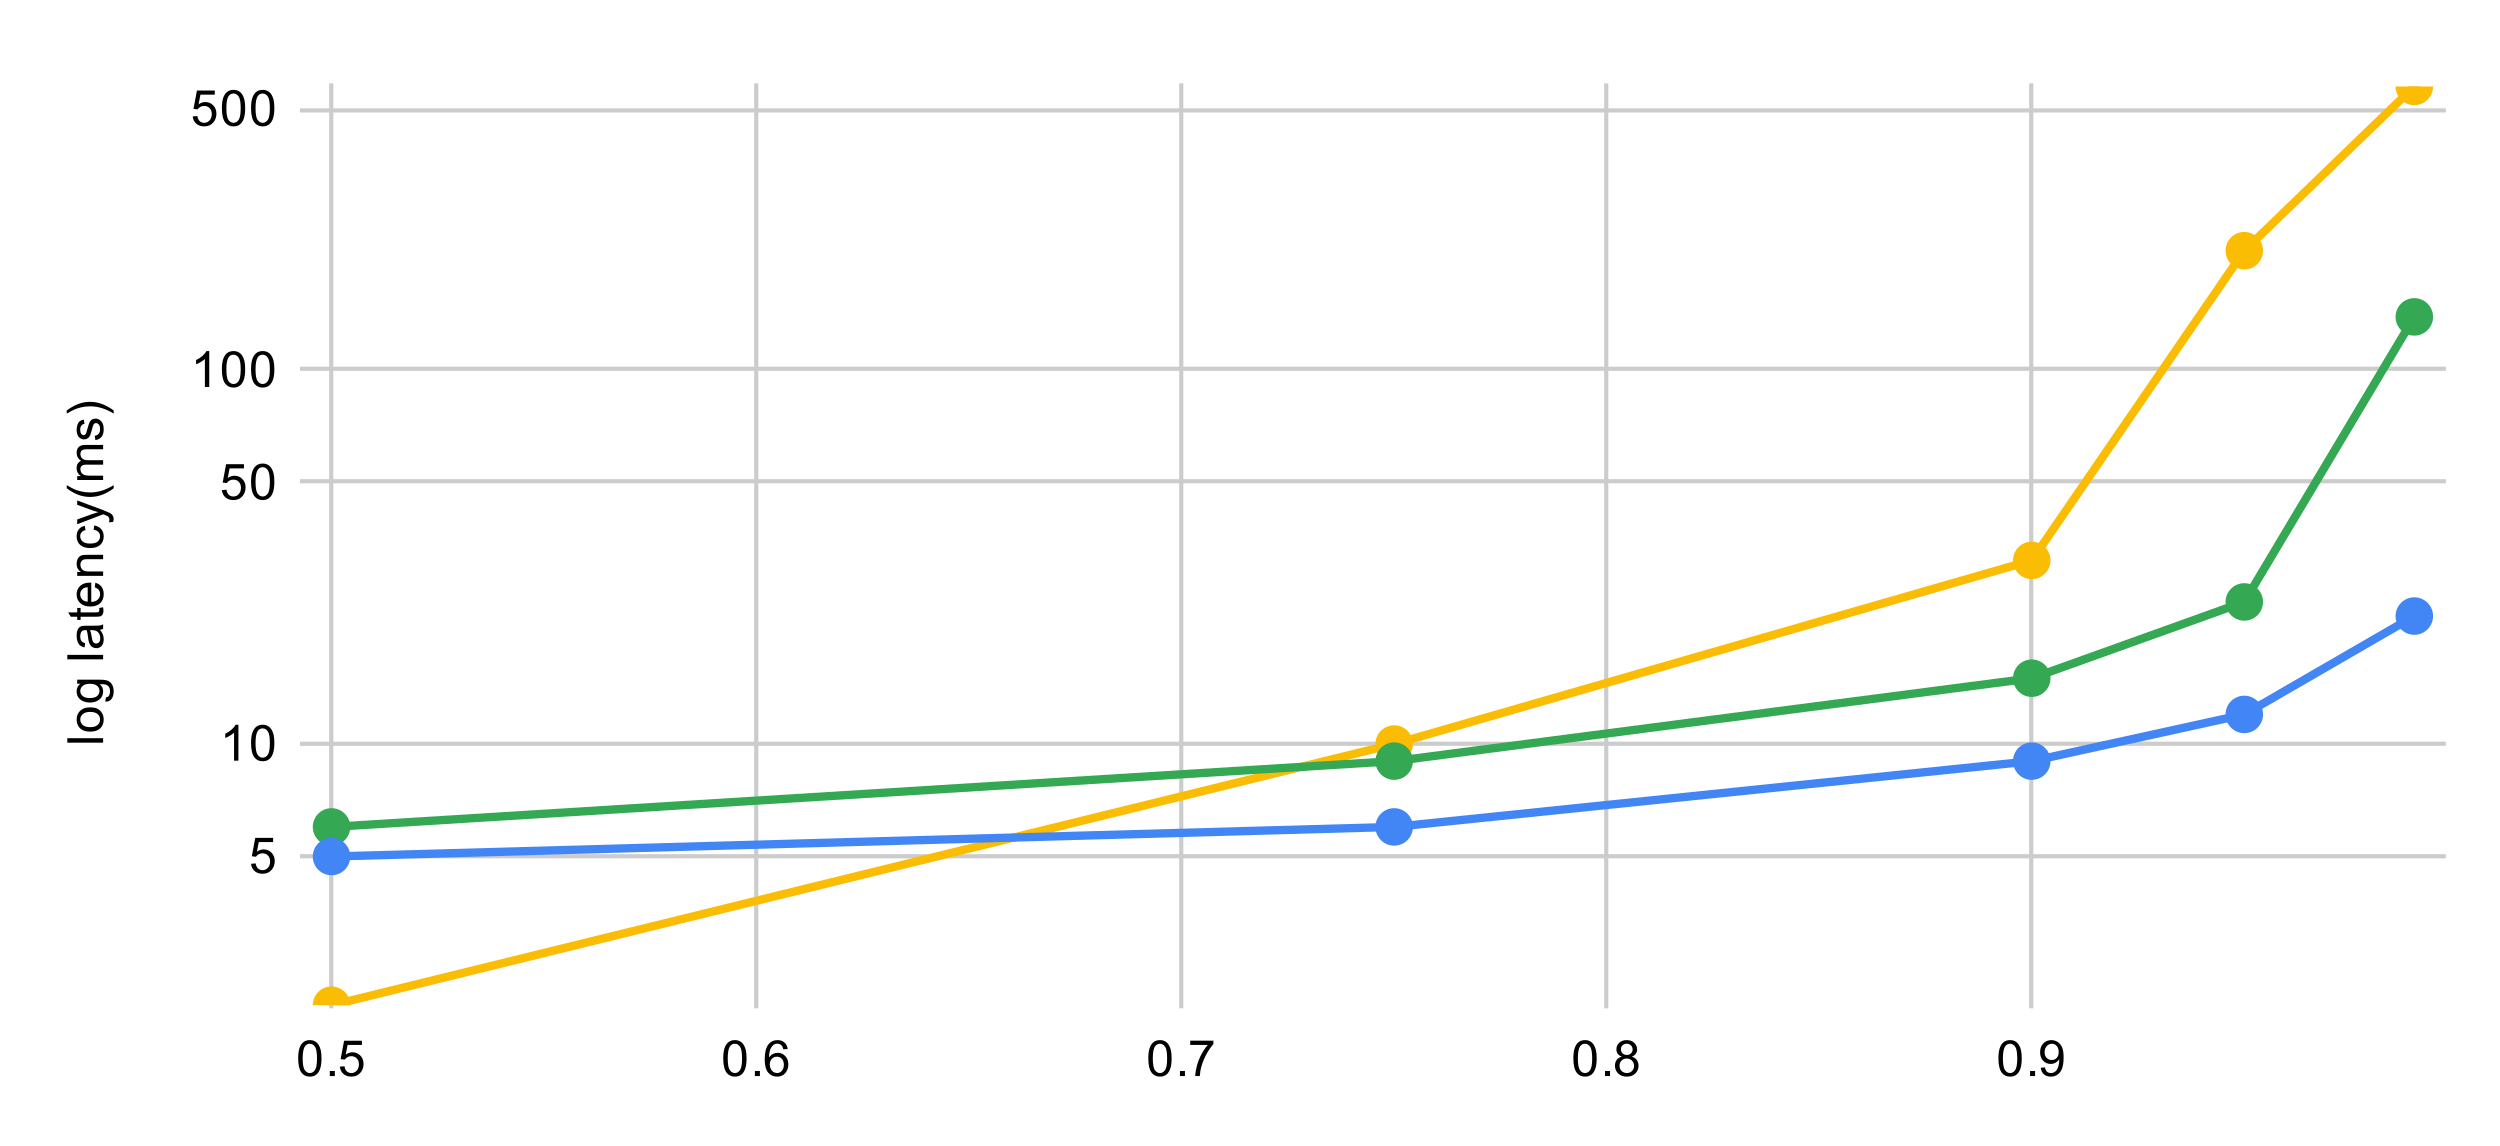 <svg version="1.1" viewBox="0.0 0.0 600.0 275.0" fill="none" stroke="none" stroke-linecap="square" stroke-miterlimit="10" width="600" height="275" xmlns:xlink="http://www.w3.org/1999/xlink" xmlns="http://www.w3.org/2000/svg"><path fill="#ffffff" d="M0 0L600.0 0L600.0 275.0L0 275.0L0 0Z" fill-rule="nonzero"/><path stroke="#cccccc" stroke-width="1.0" stroke-linecap="butt" d="M79.5 20.5L79.5 241.5" fill-rule="nonzero"/><path stroke="#cccccc" stroke-width="1.0" stroke-linecap="butt" d="M181.5 20.5L181.5 241.5" fill-rule="nonzero"/><path stroke="#cccccc" stroke-width="1.0" stroke-linecap="butt" d="M283.5 20.5L283.5 241.5" fill-rule="nonzero"/><path stroke="#cccccc" stroke-width="1.0" stroke-linecap="butt" d="M385.5 20.5L385.5 241.5" fill-rule="nonzero"/><path stroke="#cccccc" stroke-width="1.0" stroke-linecap="butt" d="M487.5 20.5L487.5 241.5" fill-rule="nonzero"/><path stroke="#cccccc" stroke-width="1.0" stroke-linecap="butt" d="M72.5 205.5L586.5 205.5" fill-rule="nonzero"/><path stroke="#cccccc" stroke-width="1.0" stroke-linecap="butt" d="M72.5 178.5L586.5 178.5" fill-rule="nonzero"/><path stroke="#cccccc" stroke-width="1.0" stroke-linecap="butt" d="M72.5 115.5L586.5 115.5" fill-rule="nonzero"/><path stroke="#cccccc" stroke-width="1.0" stroke-linecap="butt" d="M72.5 88.5L586.5 88.5" fill-rule="nonzero"/><path stroke="#cccccc" stroke-width="1.0" stroke-linecap="butt" d="M72.5 26.5L586.5 26.5" fill-rule="nonzero"/><clipPath id="id_0"><path d="M72.75 20.75L586.25 20.75L586.25 241.25L72.75 241.25L72.75 20.75Z" clip-rule="nonzero"/></clipPath><path stroke="#fbbc04" stroke-width="2.0" stroke-linecap="butt" clip-path="url(#id_0)" d="M79.564 241.25L334.601 178.564L487.623 134.497L538.63 60.168L579.436 20.75" fill-rule="nonzero"/><path stroke="#34a853" stroke-width="2.0" stroke-linecap="butt" clip-path="url(#id_0)" d="M79.564 198.46L334.601 182.667L487.623 162.771L538.63 144.465L579.436 76.054" fill-rule="nonzero"/><path stroke="#4285f4" stroke-width="2.0" stroke-linecap="butt" clip-path="url(#id_0)" d="M79.564 205.561L334.601 198.46L487.623 182.667L538.63 171.462L579.436 147.854" fill-rule="nonzero"/><path fill="#fbbc04" clip-path="url(#id_0)" d="M84.064 241.25C84.064 243.735 82.049 245.75 79.564 245.75C77.079 245.75 75.064 243.735 75.064 241.25C75.064 238.765 77.079 236.75 79.564 236.75C82.049 236.75 84.064 238.765 84.064 241.25Z" fill-rule="nonzero"/><path fill="#fbbc04" clip-path="url(#id_0)" d="M339.101 178.564C339.101 181.049 337.086 183.064 334.601 183.064C332.115 183.064 330.101 181.049 330.101 178.564C330.101 176.078 332.115 174.064 334.601 174.064C337.086 174.064 339.101 176.078 339.101 178.564Z" fill-rule="nonzero"/><path fill="#fbbc04" clip-path="url(#id_0)" d="M492.123 134.497C492.123 136.982 490.108 138.997 487.623 138.997C485.137 138.997 483.123 136.982 483.123 134.497C483.123 132.011 485.137 129.997 487.623 129.997C490.108 129.997 492.123 132.011 492.123 134.497Z" fill-rule="nonzero"/><path fill="#fbbc04" clip-path="url(#id_0)" d="M543.13 60.168C543.13 62.653 541.115 64.668 538.63 64.668C536.145 64.668 534.13 62.653 534.13 60.168C534.13 57.683 536.145 55.668 538.63 55.668C541.115 55.668 543.13 57.683 543.13 60.168Z" fill-rule="nonzero"/><path fill="#fbbc04" clip-path="url(#id_0)" d="M583.936 20.75C583.936 23.235 581.921 25.25 579.436 25.25C576.951 25.25 574.936 23.235 574.936 20.75C574.936 18.265 576.951 16.25 579.436 16.25C581.921 16.25 583.936 18.265 583.936 20.75Z" fill-rule="nonzero"/><path fill="#34a853" clip-path="url(#id_0)" d="M84.064 198.46C84.064 200.945 82.049 202.96 79.564 202.96C77.079 202.96 75.064 200.945 75.064 198.46C75.064 195.975 77.079 193.96 79.564 193.96C82.049 193.96 84.064 195.975 84.064 198.46Z" fill-rule="nonzero"/><path fill="#34a853" clip-path="url(#id_0)" d="M339.101 182.667C339.101 185.153 337.086 187.167 334.601 187.167C332.115 187.167 330.101 185.153 330.101 182.667C330.101 180.182 332.115 178.167 334.601 178.167C337.086 178.167 339.101 180.182 339.101 182.667Z" fill-rule="nonzero"/><path fill="#34a853" clip-path="url(#id_0)" d="M492.123 162.771C492.123 165.256 490.108 167.271 487.623 167.271C485.137 167.271 483.123 165.256 483.123 162.771C483.123 160.286 485.137 158.271 487.623 158.271C490.108 158.271 492.123 160.286 492.123 162.771Z" fill-rule="nonzero"/><path fill="#34a853" clip-path="url(#id_0)" d="M543.13 144.465C543.13 146.95 541.115 148.965 538.63 148.965C536.145 148.965 534.13 146.95 534.13 144.465C534.13 141.98 536.145 139.965 538.63 139.965C541.115 139.965 543.13 141.98 543.13 144.465Z" fill-rule="nonzero"/><path fill="#34a853" clip-path="url(#id_0)" d="M583.936 76.054C583.936 78.539 581.921 80.554 579.436 80.554C576.951 80.554 574.936 78.539 574.936 76.054C574.936 73.569 576.951 71.554 579.436 71.554C581.921 71.554 583.936 73.569 583.936 76.054Z" fill-rule="nonzero"/><path fill="#4285f4" clip-path="url(#id_0)" d="M84.064 205.561C84.064 208.047 82.049 210.061 79.564 210.061C77.079 210.061 75.064 208.047 75.064 205.561C75.064 203.076 77.079 201.061 79.564 201.061C82.049 201.061 84.064 203.076 84.064 205.561Z" fill-rule="nonzero"/><path fill="#4285f4" clip-path="url(#id_0)" d="M339.101 198.46C339.101 200.945 337.086 202.96 334.601 202.96C332.115 202.96 330.101 200.945 330.101 198.46C330.101 195.975 332.115 193.96 334.601 193.96C337.086 193.96 339.101 195.975 339.101 198.46Z" fill-rule="nonzero"/><path fill="#4285f4" clip-path="url(#id_0)" d="M492.123 182.667C492.123 185.153 490.108 187.167 487.623 187.167C485.137 187.167 483.123 185.153 483.123 182.667C483.123 180.182 485.137 178.167 487.623 178.167C490.108 178.167 492.123 180.182 492.123 182.667Z" fill-rule="nonzero"/><path fill="#4285f4" clip-path="url(#id_0)" d="M543.13 171.462C543.13 173.948 541.115 175.962 538.63 175.962C536.145 175.962 534.13 173.948 534.13 171.462C534.13 168.977 536.145 166.962 538.63 166.962C541.115 166.962 543.13 168.977 543.13 171.462Z" fill-rule="nonzero"/><path fill="#4285f4" clip-path="url(#id_0)" d="M583.936 147.854C583.936 150.339 581.921 152.354 579.436 152.354C576.951 152.354 574.936 150.339 574.936 147.854C574.936 145.369 576.951 143.354 579.436 143.354C581.921 143.354 583.936 145.369 583.936 147.854Z" fill-rule="nonzero"/><path fill="#000000" d="M24.75 178.234L16.156 178.234L16.156 177.172L24.75 177.172L24.75 178.234ZM21.641 175.594Q19.906 175.594 19.078 174.641Q18.391 173.844 18.391 172.688Q18.391 171.406 19.234 170.594Q20.062 169.766 21.547 169.766Q22.75 169.766 23.438 170.125Q24.125 170.484 24.516 171.188Q24.891 171.875 24.891 172.688Q24.891 173.984 24.062 174.797Q23.219 175.594 21.641 175.594ZM21.641 174.516Q22.828 174.516 23.422 174.0Q24.016 173.469 24.016 172.688Q24.016 171.891 23.422 171.375Q22.828 170.859 21.609 170.859Q20.453 170.859 19.859 171.391Q19.266 171.906 19.266 172.688Q19.266 173.469 19.859 174.0Q20.438 174.516 21.641 174.516ZM25.266 168.406L25.422 167.375Q25.891 167.312 26.109 167.016Q26.406 166.625 26.406 165.953Q26.406 165.219 26.109 164.828Q25.812 164.422 25.297 164.281Q24.969 164.188 23.938 164.203Q24.75 164.891 24.75 165.922Q24.75 167.203 23.828 167.906Q22.891 168.609 21.609 168.609Q20.719 168.609 19.969 168.297Q19.203 167.969 18.797 167.359Q18.391 166.75 18.391 165.922Q18.391 164.812 19.281 164.094L18.531 164.094L18.531 163.125L23.906 163.125Q25.359 163.125 25.969 163.422Q26.578 163.719 26.922 164.359Q27.281 165.0 27.281 165.938Q27.281 167.047 26.781 167.734Q26.281 168.422 25.266 168.406ZM21.531 167.531Q22.75 167.531 23.312 167.047Q23.875 166.562 23.875 165.828Q23.875 165.094 23.312 164.609Q22.75 164.109 21.562 164.109Q20.422 164.109 19.844 164.625Q19.266 165.125 19.266 165.844Q19.266 166.547 19.844 167.047Q20.406 167.531 21.531 167.531ZM24.75 158.234L16.156 158.234L16.156 157.172L24.75 157.172L24.75 158.234ZM23.984 151.141Q24.484 151.734 24.688 152.281Q24.891 152.812 24.891 153.438Q24.891 154.469 24.391 155.016Q23.891 155.562 23.109 155.562Q22.656 155.562 22.281 155.359Q21.891 155.156 21.672 154.812Q21.438 154.469 21.328 154.047Q21.234 153.75 21.156 153.109Q21.016 151.844 20.797 151.234Q20.578 151.234 20.531 151.234Q19.875 151.234 19.609 151.531Q19.266 151.938 19.266 152.734Q19.266 153.469 19.531 153.828Q19.781 154.188 20.438 154.359L20.297 155.391Q19.641 155.25 19.234 154.922Q18.828 154.594 18.609 153.984Q18.391 153.375 18.391 152.578Q18.391 151.781 18.578 151.281Q18.766 150.781 19.047 150.547Q19.328 150.312 19.766 150.219Q20.031 150.172 20.734 150.172L22.141 150.172Q23.609 150.172 24.0 150.109Q24.391 150.031 24.75 149.828L24.75 150.938Q24.422 151.094 23.984 151.141ZM21.625 151.234Q21.859 151.812 22.031 152.953Q22.125 153.609 22.25 153.875Q22.359 154.141 22.578 154.297Q22.797 154.438 23.078 154.438Q23.5 154.438 23.781 154.125Q24.062 153.797 24.062 153.188Q24.062 152.578 23.797 152.109Q23.531 151.625 23.062 151.406Q22.703 151.234 22.016 151.234L21.625 151.234ZM23.812 145.906L24.734 145.75Q24.828 146.203 24.828 146.547Q24.828 147.125 24.656 147.438Q24.469 147.75 24.172 147.891Q23.875 148.016 22.922 148.016L19.344 148.016L19.344 148.781L18.531 148.781L18.531 148.016L16.984 148.016L16.359 146.969L18.531 146.969L18.531 145.906L19.344 145.906L19.344 146.969L22.984 146.969Q23.438 146.969 23.562 146.922Q23.688 146.859 23.766 146.734Q23.844 146.609 23.844 146.375Q23.844 146.188 23.812 145.906ZM22.75 140.953L22.875 139.859Q23.828 140.109 24.359 140.812Q24.891 141.516 24.891 142.594Q24.891 143.953 24.047 144.766Q23.203 145.562 21.688 145.562Q20.125 145.562 19.266 144.75Q18.391 143.938 18.391 142.656Q18.391 141.406 19.234 140.625Q20.078 139.828 21.625 139.828Q21.719 139.828 21.906 139.828L21.906 144.469Q22.938 144.406 23.484 143.891Q24.016 143.375 24.016 142.594Q24.016 142.016 23.719 141.609Q23.406 141.188 22.75 140.953ZM21.047 144.406L21.047 140.938Q20.25 141.0 19.859 141.328Q19.25 141.844 19.25 142.641Q19.25 143.375 19.734 143.875Q20.219 144.359 21.047 144.406ZM24.75 138.203L18.531 138.203L18.531 137.266L19.406 137.266Q18.391 136.578 18.391 135.281Q18.391 134.719 18.594 134.25Q18.797 133.766 19.125 133.531Q19.453 133.297 19.891 133.203Q20.188 133.156 20.922 133.156L24.75 133.156L24.75 134.203L20.969 134.203Q20.312 134.203 20.0 134.328Q19.688 134.453 19.5 134.766Q19.297 135.078 19.297 135.5Q19.297 136.172 19.734 136.672Q20.156 137.156 21.344 137.156L24.75 137.156L24.75 138.203ZM22.469 127.141L22.609 126.109Q23.672 126.281 24.281 126.984Q24.891 127.688 24.891 128.703Q24.891 129.984 24.062 130.766Q23.219 131.531 21.656 131.531Q20.656 131.531 19.906 131.203Q19.141 130.859 18.766 130.188Q18.391 129.5 18.391 128.688Q18.391 127.688 18.906 127.047Q19.406 126.391 20.359 126.203L20.516 127.234Q19.891 127.375 19.578 127.75Q19.25 128.125 19.25 128.656Q19.25 129.453 19.828 129.953Q20.391 130.453 21.625 130.453Q22.891 130.453 23.453 129.969Q24.016 129.484 24.016 128.719Q24.016 128.094 23.641 127.688Q23.266 127.266 22.469 127.141ZM27.141 125.25L26.156 125.375Q26.25 125.031 26.25 124.766Q26.25 124.422 26.125 124.219Q26.016 124.0 25.812 123.859Q25.641 123.766 25.016 123.531Q24.938 123.516 24.766 123.438L18.531 125.812L18.531 124.672L22.125 123.375Q22.812 123.125 23.578 122.922Q22.844 122.734 22.156 122.484L18.531 121.156L18.531 120.109L24.859 122.469Q25.875 122.859 26.266 123.062Q26.797 123.344 27.031 123.719Q27.281 124.078 27.281 124.578Q27.281 124.875 27.141 125.25ZM27.281 117.188Q26.172 118.062 24.703 118.672Q23.219 119.266 21.641 119.266Q20.25 119.266 18.969 118.828Q17.484 118.297 16.016 117.188L16.016 116.438Q17.234 117.141 17.75 117.375Q18.562 117.734 19.438 117.938Q20.531 118.188 21.641 118.188Q24.469 118.188 27.281 116.438L27.281 117.188ZM24.75 115.203L18.531 115.203L18.531 114.266L19.406 114.266Q18.938 113.969 18.672 113.484Q18.391 113.0 18.391 112.375Q18.391 111.688 18.672 111.25Q18.953 110.797 19.469 110.625Q18.391 109.875 18.391 108.703Q18.391 107.766 18.906 107.281Q19.406 106.781 20.484 106.781L24.75 106.781L24.75 107.828L20.828 107.828Q20.203 107.828 19.922 107.938Q19.641 108.031 19.469 108.297Q19.297 108.562 19.297 108.938Q19.297 109.594 19.734 110.031Q20.172 110.453 21.141 110.453L24.75 110.453L24.75 111.516L20.703 111.516Q20.0 111.516 19.656 111.781Q19.297 112.031 19.297 112.609Q19.297 113.062 19.531 113.438Q19.766 113.812 20.219 113.984Q20.672 114.156 21.516 114.156L24.75 114.156L24.75 115.203ZM22.891 105.625L22.734 104.594Q23.359 104.5 23.688 104.109Q24.016 103.703 24.016 102.969Q24.016 102.25 23.734 101.906Q23.438 101.547 23.031 101.547Q22.672 101.547 22.469 101.859Q22.328 102.078 22.109 102.938Q21.812 104.094 21.609 104.547Q21.391 104.984 21.016 105.219Q20.641 105.453 20.172 105.453Q19.766 105.453 19.406 105.266Q19.047 105.078 18.812 104.75Q18.641 104.5 18.516 104.078Q18.391 103.656 18.391 103.156Q18.391 102.438 18.609 101.891Q18.812 101.328 19.172 101.062Q19.531 100.797 20.125 100.703L20.266 101.734Q19.797 101.797 19.531 102.141Q19.25 102.469 19.25 103.094Q19.25 103.812 19.5 104.125Q19.734 104.438 20.062 104.438Q20.266 104.438 20.422 104.312Q20.594 104.172 20.703 103.906Q20.766 103.75 20.969 102.969Q21.281 101.844 21.469 101.406Q21.656 100.969 22.016 100.719Q22.375 100.469 22.922 100.469Q23.453 100.469 23.922 100.781Q24.375 101.078 24.641 101.656Q24.891 102.234 24.891 102.969Q24.891 104.188 24.391 104.828Q23.875 105.453 22.891 105.625ZM27.281 98.516L27.281 99.266Q24.469 97.516 21.641 97.516Q20.547 97.516 19.453 97.766Q18.578 97.969 17.766 98.328Q17.25 98.562 16.016 99.266L16.016 98.516Q17.484 97.422 18.969 96.891Q20.25 96.438 21.641 96.438Q23.219 96.438 24.703 97.047Q26.172 97.656 27.281 98.516Z" fill-rule="nonzero"/><path fill="#000000" d="M60.25 207.311L61.359 207.217Q61.484 208.03 61.922 208.436Q62.375 208.842 63.016 208.842Q63.766 208.842 64.297 208.264Q64.828 207.686 64.828 206.749Q64.828 205.842 64.312 205.327Q63.812 204.796 62.984 204.796Q62.484 204.796 62.062 205.03Q61.656 205.264 61.422 205.624L60.438 205.499L61.266 201.092L65.547 201.092L65.547 202.092L62.109 202.092L61.656 204.405Q62.422 203.858 63.266 203.858Q64.391 203.858 65.156 204.639Q65.938 205.421 65.938 206.655Q65.938 207.811 65.266 208.671Q64.438 209.702 63.016 209.702Q61.844 209.702 61.094 209.046Q60.359 208.389 60.25 207.311Z" fill-rule="nonzero"/><path fill="#000000" d="M57.219 182.564L56.172 182.564L56.172 175.845Q55.781 176.204 55.156 176.579Q54.547 176.939 54.062 177.111L54.062 176.095Q54.938 175.673 55.594 175.095Q56.266 174.501 56.547 173.939L57.219 173.939L57.219 182.564ZM60.25 178.329Q60.25 176.798 60.562 175.876Q60.875 174.939 61.484 174.439Q62.109 173.939 63.047 173.939Q63.734 173.939 64.25 174.22Q64.781 174.501 65.125 175.032Q65.469 175.548 65.656 176.298Q65.844 177.048 65.844 178.329Q65.844 179.845 65.531 180.767Q65.234 181.689 64.609 182.204Q64.0 182.704 63.047 182.704Q61.812 182.704 61.094 181.814Q60.25 180.751 60.25 178.329ZM61.328 178.329Q61.328 180.439 61.828 181.142Q62.328 181.845 63.047 181.845Q63.781 181.845 64.266 181.142Q64.766 180.439 64.766 178.329Q64.766 176.204 64.266 175.517Q63.781 174.814 63.031 174.814Q62.312 174.814 61.875 175.423Q61.328 176.204 61.328 178.329Z" fill-rule="nonzero"/><path fill="#000000" d="M53.25 117.627L54.359 117.534Q54.484 118.346 54.922 118.752Q55.375 119.159 56.016 119.159Q56.766 119.159 57.297 118.581Q57.828 118.002 57.828 117.065Q57.828 116.159 57.312 115.643Q56.812 115.112 55.984 115.112Q55.484 115.112 55.062 115.346Q54.656 115.581 54.422 115.94L53.438 115.815L54.266 111.409L58.547 111.409L58.547 112.409L55.109 112.409L54.656 114.721Q55.422 114.174 56.266 114.174Q57.391 114.174 58.156 114.956Q58.938 115.737 58.938 116.971Q58.938 118.127 58.266 118.987Q57.438 120.018 56.016 120.018Q54.844 120.018 54.094 119.362Q53.359 118.706 53.25 117.627ZM60.25 115.643Q60.25 114.112 60.562 113.19Q60.875 112.252 61.484 111.752Q62.109 111.252 63.047 111.252Q63.734 111.252 64.25 111.534Q64.781 111.815 65.125 112.346Q65.469 112.862 65.656 113.612Q65.844 114.362 65.844 115.643Q65.844 117.159 65.531 118.081Q65.234 119.002 64.609 119.518Q64.0 120.018 63.047 120.018Q61.812 120.018 61.094 119.127Q60.25 118.065 60.25 115.643ZM61.328 115.643Q61.328 117.752 61.828 118.456Q62.328 119.159 63.047 119.159Q63.781 119.159 64.266 118.456Q64.766 117.752 64.766 115.643Q64.766 113.518 64.266 112.831Q63.781 112.127 63.031 112.127Q62.312 112.127 61.875 112.737Q61.328 113.518 61.328 115.643Z" fill-rule="nonzero"/><path fill="#000000" d="M50.219 92.88L49.172 92.88L49.172 86.161Q48.781 86.521 48.156 86.896Q47.547 87.255 47.062 87.427L47.062 86.411Q47.938 85.989 48.594 85.411Q49.266 84.817 49.547 84.255L50.219 84.255L50.219 92.88ZM53.25 88.646Q53.25 87.114 53.562 86.192Q53.875 85.255 54.484 84.755Q55.109 84.255 56.047 84.255Q56.734 84.255 57.25 84.536Q57.781 84.817 58.125 85.349Q58.469 85.864 58.656 86.614Q58.844 87.364 58.844 88.646Q58.844 90.161 58.531 91.083Q58.234 92.005 57.609 92.521Q57.0 93.021 56.047 93.021Q54.812 93.021 54.094 92.13Q53.25 91.067 53.25 88.646ZM54.328 88.646Q54.328 90.755 54.828 91.458Q55.328 92.161 56.047 92.161Q56.781 92.161 57.266 91.458Q57.766 90.755 57.766 88.646Q57.766 86.521 57.266 85.833Q56.781 85.13 56.031 85.13Q55.312 85.13 54.875 85.739Q54.328 86.521 54.328 88.646ZM60.25 88.646Q60.25 87.114 60.562 86.192Q60.875 85.255 61.484 84.755Q62.109 84.255 63.047 84.255Q63.734 84.255 64.25 84.536Q64.781 84.817 65.125 85.349Q65.469 85.864 65.656 86.614Q65.844 87.364 65.844 88.646Q65.844 90.161 65.531 91.083Q65.234 92.005 64.609 92.521Q64.0 93.021 63.047 93.021Q61.812 93.021 61.094 92.13Q60.25 91.067 60.25 88.646ZM61.328 88.646Q61.328 90.755 61.828 91.458Q62.328 92.161 63.047 92.161Q63.781 92.161 64.266 91.458Q64.766 90.755 64.766 88.646Q64.766 86.521 64.266 85.833Q63.781 85.13 63.031 85.13Q62.312 85.13 61.875 85.739Q61.328 86.521 61.328 88.646Z" fill-rule="nonzero"/><path fill="#000000" d="M46.25 27.944L47.359 27.85Q47.484 28.662 47.922 29.069Q48.375 29.475 49.016 29.475Q49.766 29.475 50.297 28.897Q50.828 28.319 50.828 27.381Q50.828 26.475 50.312 25.959Q49.812 25.428 48.984 25.428Q48.484 25.428 48.062 25.662Q47.656 25.897 47.422 26.256L46.438 26.131L47.266 21.725L51.547 21.725L51.547 22.725L48.109 22.725L47.656 25.037Q48.422 24.49 49.266 24.49Q50.391 24.49 51.156 25.272Q51.938 26.053 51.938 27.287Q51.938 28.444 51.266 29.303Q50.438 30.334 49.016 30.334Q47.844 30.334 47.094 29.678Q46.359 29.022 46.25 27.944ZM53.25 25.959Q53.25 24.428 53.562 23.506Q53.875 22.569 54.484 22.069Q55.109 21.569 56.047 21.569Q56.734 21.569 57.25 21.85Q57.781 22.131 58.125 22.662Q58.469 23.178 58.656 23.928Q58.844 24.678 58.844 25.959Q58.844 27.475 58.531 28.397Q58.234 29.319 57.609 29.834Q57.0 30.334 56.047 30.334Q54.812 30.334 54.094 29.444Q53.25 28.381 53.25 25.959ZM54.328 25.959Q54.328 28.069 54.828 28.772Q55.328 29.475 56.047 29.475Q56.781 29.475 57.266 28.772Q57.766 28.069 57.766 25.959Q57.766 23.834 57.266 23.147Q56.781 22.444 56.031 22.444Q55.312 22.444 54.875 23.053Q54.328 23.834 54.328 25.959ZM60.25 25.959Q60.25 24.428 60.562 23.506Q60.875 22.569 61.484 22.069Q62.109 21.569 63.047 21.569Q63.734 21.569 64.25 21.85Q64.781 22.131 65.125 22.662Q65.469 23.178 65.656 23.928Q65.844 24.678 65.844 25.959Q65.844 27.475 65.531 28.397Q65.234 29.319 64.609 29.834Q64.0 30.334 63.047 30.334Q61.812 30.334 61.094 29.444Q60.25 28.381 60.25 25.959ZM61.328 25.959Q61.328 28.069 61.828 28.772Q62.328 29.475 63.047 29.475Q63.781 29.475 64.266 28.772Q64.766 28.069 64.766 25.959Q64.766 23.834 64.266 23.147Q63.781 22.444 63.031 22.444Q62.312 22.444 61.875 23.053Q61.328 23.834 61.328 25.959Z" fill-rule="nonzero"/><path fill="#000000" d="M71.564 254.016Q71.564 252.484 71.877 251.562Q72.189 250.625 72.799 250.125Q73.424 249.625 74.361 249.625Q75.049 249.625 75.564 249.906Q76.095 250.188 76.439 250.719Q76.783 251.234 76.97 251.984Q77.158 252.734 77.158 254.016Q77.158 255.531 76.845 256.453Q76.549 257.375 75.924 257.891Q75.314 258.391 74.361 258.391Q73.127 258.391 72.408 257.5Q71.564 256.438 71.564 254.016ZM72.642 254.016Q72.642 256.125 73.142 256.828Q73.642 257.531 74.361 257.531Q75.095 257.531 75.58 256.828Q76.08 256.125 76.08 254.016Q76.08 251.891 75.58 251.203Q75.095 250.5 74.345 250.5Q73.627 250.5 73.189 251.109Q72.642 251.891 72.642 254.016ZM79.158 258.25L79.158 257.047L80.361 257.047L80.361 258.25L79.158 258.25ZM81.564 256.0L82.674 255.906Q82.799 256.719 83.236 257.125Q83.689 257.531 84.33 257.531Q85.08 257.531 85.611 256.953Q86.142 256.375 86.142 255.438Q86.142 254.531 85.627 254.016Q85.127 253.484 84.299 253.484Q83.799 253.484 83.377 253.719Q82.97 253.953 82.736 254.312L81.752 254.188L82.58 249.781L86.861 249.781L86.861 250.781L83.424 250.781L82.97 253.094Q83.736 252.547 84.58 252.547Q85.705 252.547 86.47 253.328Q87.252 254.109 87.252 255.344Q87.252 256.5 86.58 257.359Q85.752 258.391 84.33 258.391Q83.158 258.391 82.408 257.734Q81.674 257.078 81.564 256.0Z" fill-rule="nonzero"/><path fill="#000000" d="M173.579 254.016Q173.579 252.484 173.891 251.562Q174.204 250.625 174.813 250.125Q175.438 249.625 176.376 249.625Q177.063 249.625 177.579 249.906Q178.11 250.188 178.454 250.719Q178.798 251.234 178.985 251.984Q179.173 252.734 179.173 254.016Q179.173 255.531 178.86 256.453Q178.563 257.375 177.938 257.891Q177.329 258.391 176.376 258.391Q175.141 258.391 174.423 257.5Q173.579 256.438 173.579 254.016ZM174.657 254.016Q174.657 256.125 175.157 256.828Q175.657 257.531 176.376 257.531Q177.11 257.531 177.594 256.828Q178.094 256.125 178.094 254.016Q178.094 251.891 177.594 251.203Q177.11 250.5 176.36 250.5Q175.641 250.5 175.204 251.109Q174.657 251.891 174.657 254.016ZM181.173 258.25L181.173 257.047L182.376 257.047L182.376 258.25L181.173 258.25ZM189.048 251.766L188.001 251.844Q187.86 251.219 187.61 250.938Q187.173 250.484 186.548 250.484Q186.048 250.484 185.657 250.766Q185.173 251.141 184.876 251.844Q184.594 252.531 184.579 253.812Q184.954 253.234 185.501 252.953Q186.063 252.672 186.673 252.672Q187.719 252.672 188.454 253.453Q189.204 254.234 189.204 255.453Q189.204 256.266 188.844 256.969Q188.501 257.656 187.891 258.031Q187.282 258.391 186.516 258.391Q185.188 258.391 184.36 257.422Q183.532 256.453 183.532 254.234Q183.532 251.734 184.454 250.609Q185.251 249.625 186.61 249.625Q187.626 249.625 188.266 250.203Q188.923 250.766 189.048 251.766ZM184.751 255.469Q184.751 256.016 184.969 256.516Q185.204 257.0 185.61 257.266Q186.032 257.531 186.501 257.531Q187.157 257.531 187.641 257.0Q188.126 256.453 188.126 255.531Q188.126 254.641 187.641 254.125Q187.173 253.609 186.454 253.609Q185.735 253.609 185.235 254.125Q184.751 254.641 184.751 255.469Z" fill-rule="nonzero"/><path fill="#000000" d="M275.593 254.016Q275.593 252.484 275.906 251.562Q276.218 250.625 276.828 250.125Q277.453 249.625 278.39 249.625Q279.078 249.625 279.593 249.906Q280.125 250.188 280.468 250.719Q280.812 251.234 281 251.984Q281.187 252.734 281.187 254.016Q281.187 255.531 280.875 256.453Q280.578 257.375 279.953 257.891Q279.343 258.391 278.39 258.391Q277.156 258.391 276.437 257.5Q275.593 256.438 275.593 254.016ZM276.672 254.016Q276.672 256.125 277.172 256.828Q277.672 257.531 278.39 257.531Q279.125 257.531 279.609 256.828Q280.109 256.125 280.109 254.016Q280.109 251.891 279.609 251.203Q279.125 250.5 278.375 250.5Q277.656 250.5 277.218 251.109Q276.672 251.891 276.672 254.016ZM283.187 258.25L283.187 257.047L284.39 257.047L284.39 258.25L283.187 258.25ZM285.656 250.781L285.656 249.766L291.218 249.766L291.218 250.594Q290.406 251.469 289.593 252.922Q288.797 254.359 288.359 255.891Q288.031 256.969 287.953 258.25L286.859 258.25Q286.875 257.234 287.25 255.797Q287.64 254.359 288.343 253.031Q289.062 251.703 289.875 250.781L285.656 250.781Z" fill-rule="nonzero"/><path fill="#000000" d="M377.608 254.016Q377.608 252.484 377.921 251.562Q378.233 250.625 378.842 250.125Q379.467 249.625 380.405 249.625Q381.092 249.625 381.608 249.906Q382.139 250.188 382.483 250.719Q382.827 251.234 383.014 251.984Q383.202 252.734 383.202 254.016Q383.202 255.531 382.889 256.453Q382.592 257.375 381.967 257.891Q381.358 258.391 380.405 258.391Q379.171 258.391 378.452 257.5Q377.608 256.438 377.608 254.016ZM378.686 254.016Q378.686 256.125 379.186 256.828Q379.686 257.531 380.405 257.531Q381.139 257.531 381.624 256.828Q382.124 256.125 382.124 254.016Q382.124 251.891 381.624 251.203Q381.139 250.5 380.389 250.5Q379.671 250.5 379.233 251.109Q378.686 251.891 378.686 254.016ZM385.202 258.25L385.202 257.047L386.405 257.047L386.405 258.25L385.202 258.25ZM389.233 253.594Q388.577 253.344 388.249 252.906Q387.936 252.453 387.936 251.844Q387.936 250.906 388.608 250.266Q389.296 249.625 390.405 249.625Q391.53 249.625 392.217 250.281Q392.905 250.938 392.905 251.875Q392.905 252.469 392.592 252.906Q392.28 253.344 391.639 253.594Q392.436 253.844 392.842 254.422Q393.249 255.0 393.249 255.797Q393.249 256.891 392.467 257.641Q391.702 258.391 390.421 258.391Q389.155 258.391 388.374 257.641Q387.592 256.891 387.592 255.766Q387.592 254.922 388.014 254.359Q388.452 253.797 389.233 253.594ZM389.014 251.797Q389.014 252.406 389.405 252.797Q389.811 253.188 390.436 253.188Q391.046 253.188 391.436 252.812Q391.827 252.422 391.827 251.859Q391.827 251.281 391.421 250.891Q391.014 250.484 390.421 250.484Q389.811 250.484 389.405 250.875Q389.014 251.266 389.014 251.797ZM388.686 255.766Q388.686 256.219 388.889 256.641Q389.108 257.062 389.53 257.297Q389.952 257.531 390.436 257.531Q391.186 257.531 391.671 257.047Q392.171 256.562 392.171 255.812Q392.171 255.047 391.671 254.547Q391.171 254.047 390.405 254.047Q389.655 254.047 389.171 254.547Q388.686 255.031 388.686 255.766Z" fill-rule="nonzero"/><path fill="#000000" d="M479.623 254.016Q479.623 252.484 479.935 251.562Q480.248 250.625 480.857 250.125Q481.482 249.625 482.42 249.625Q483.107 249.625 483.623 249.906Q484.154 250.188 484.498 250.719Q484.841 251.234 485.029 251.984Q485.216 252.734 485.216 254.016Q485.216 255.531 484.904 256.453Q484.607 257.375 483.982 257.891Q483.373 258.391 482.42 258.391Q481.185 258.391 480.466 257.5Q479.623 256.438 479.623 254.016ZM480.701 254.016Q480.701 256.125 481.201 256.828Q481.701 257.531 482.42 257.531Q483.154 257.531 483.638 256.828Q484.138 256.125 484.138 254.016Q484.138 251.891 483.638 251.203Q483.154 250.5 482.404 250.5Q481.685 250.5 481.248 251.109Q480.701 251.891 480.701 254.016ZM487.216 258.25L487.216 257.047L488.42 257.047L488.42 258.25L487.216 258.25ZM489.779 256.266L490.795 256.172Q490.92 256.891 491.279 257.219Q491.654 257.531 492.216 257.531Q492.701 257.531 493.06 257.312Q493.435 257.078 493.67 256.719Q493.904 256.344 494.06 255.719Q494.216 255.078 494.216 254.422Q494.216 254.344 494.216 254.203Q493.904 254.703 493.357 255.031Q492.81 255.344 492.17 255.344Q491.091 255.344 490.357 254.578Q489.623 253.797 489.623 252.531Q489.623 251.219 490.388 250.422Q491.17 249.625 492.326 249.625Q493.154 249.625 493.841 250.078Q494.545 250.531 494.904 251.375Q495.263 252.203 495.263 253.781Q495.263 255.422 494.904 256.406Q494.56 257.375 493.841 257.891Q493.138 258.391 492.201 258.391Q491.185 258.391 490.545 257.844Q489.904 257.281 489.779 256.266ZM494.091 252.469Q494.091 251.562 493.607 251.031Q493.138 250.5 492.451 250.5Q491.748 250.5 491.216 251.078Q490.701 251.641 490.701 252.562Q490.701 253.375 491.201 253.891Q491.701 254.406 492.42 254.406Q493.154 254.406 493.623 253.891Q494.091 253.375 494.091 252.469Z" fill-rule="nonzero"/></svg>